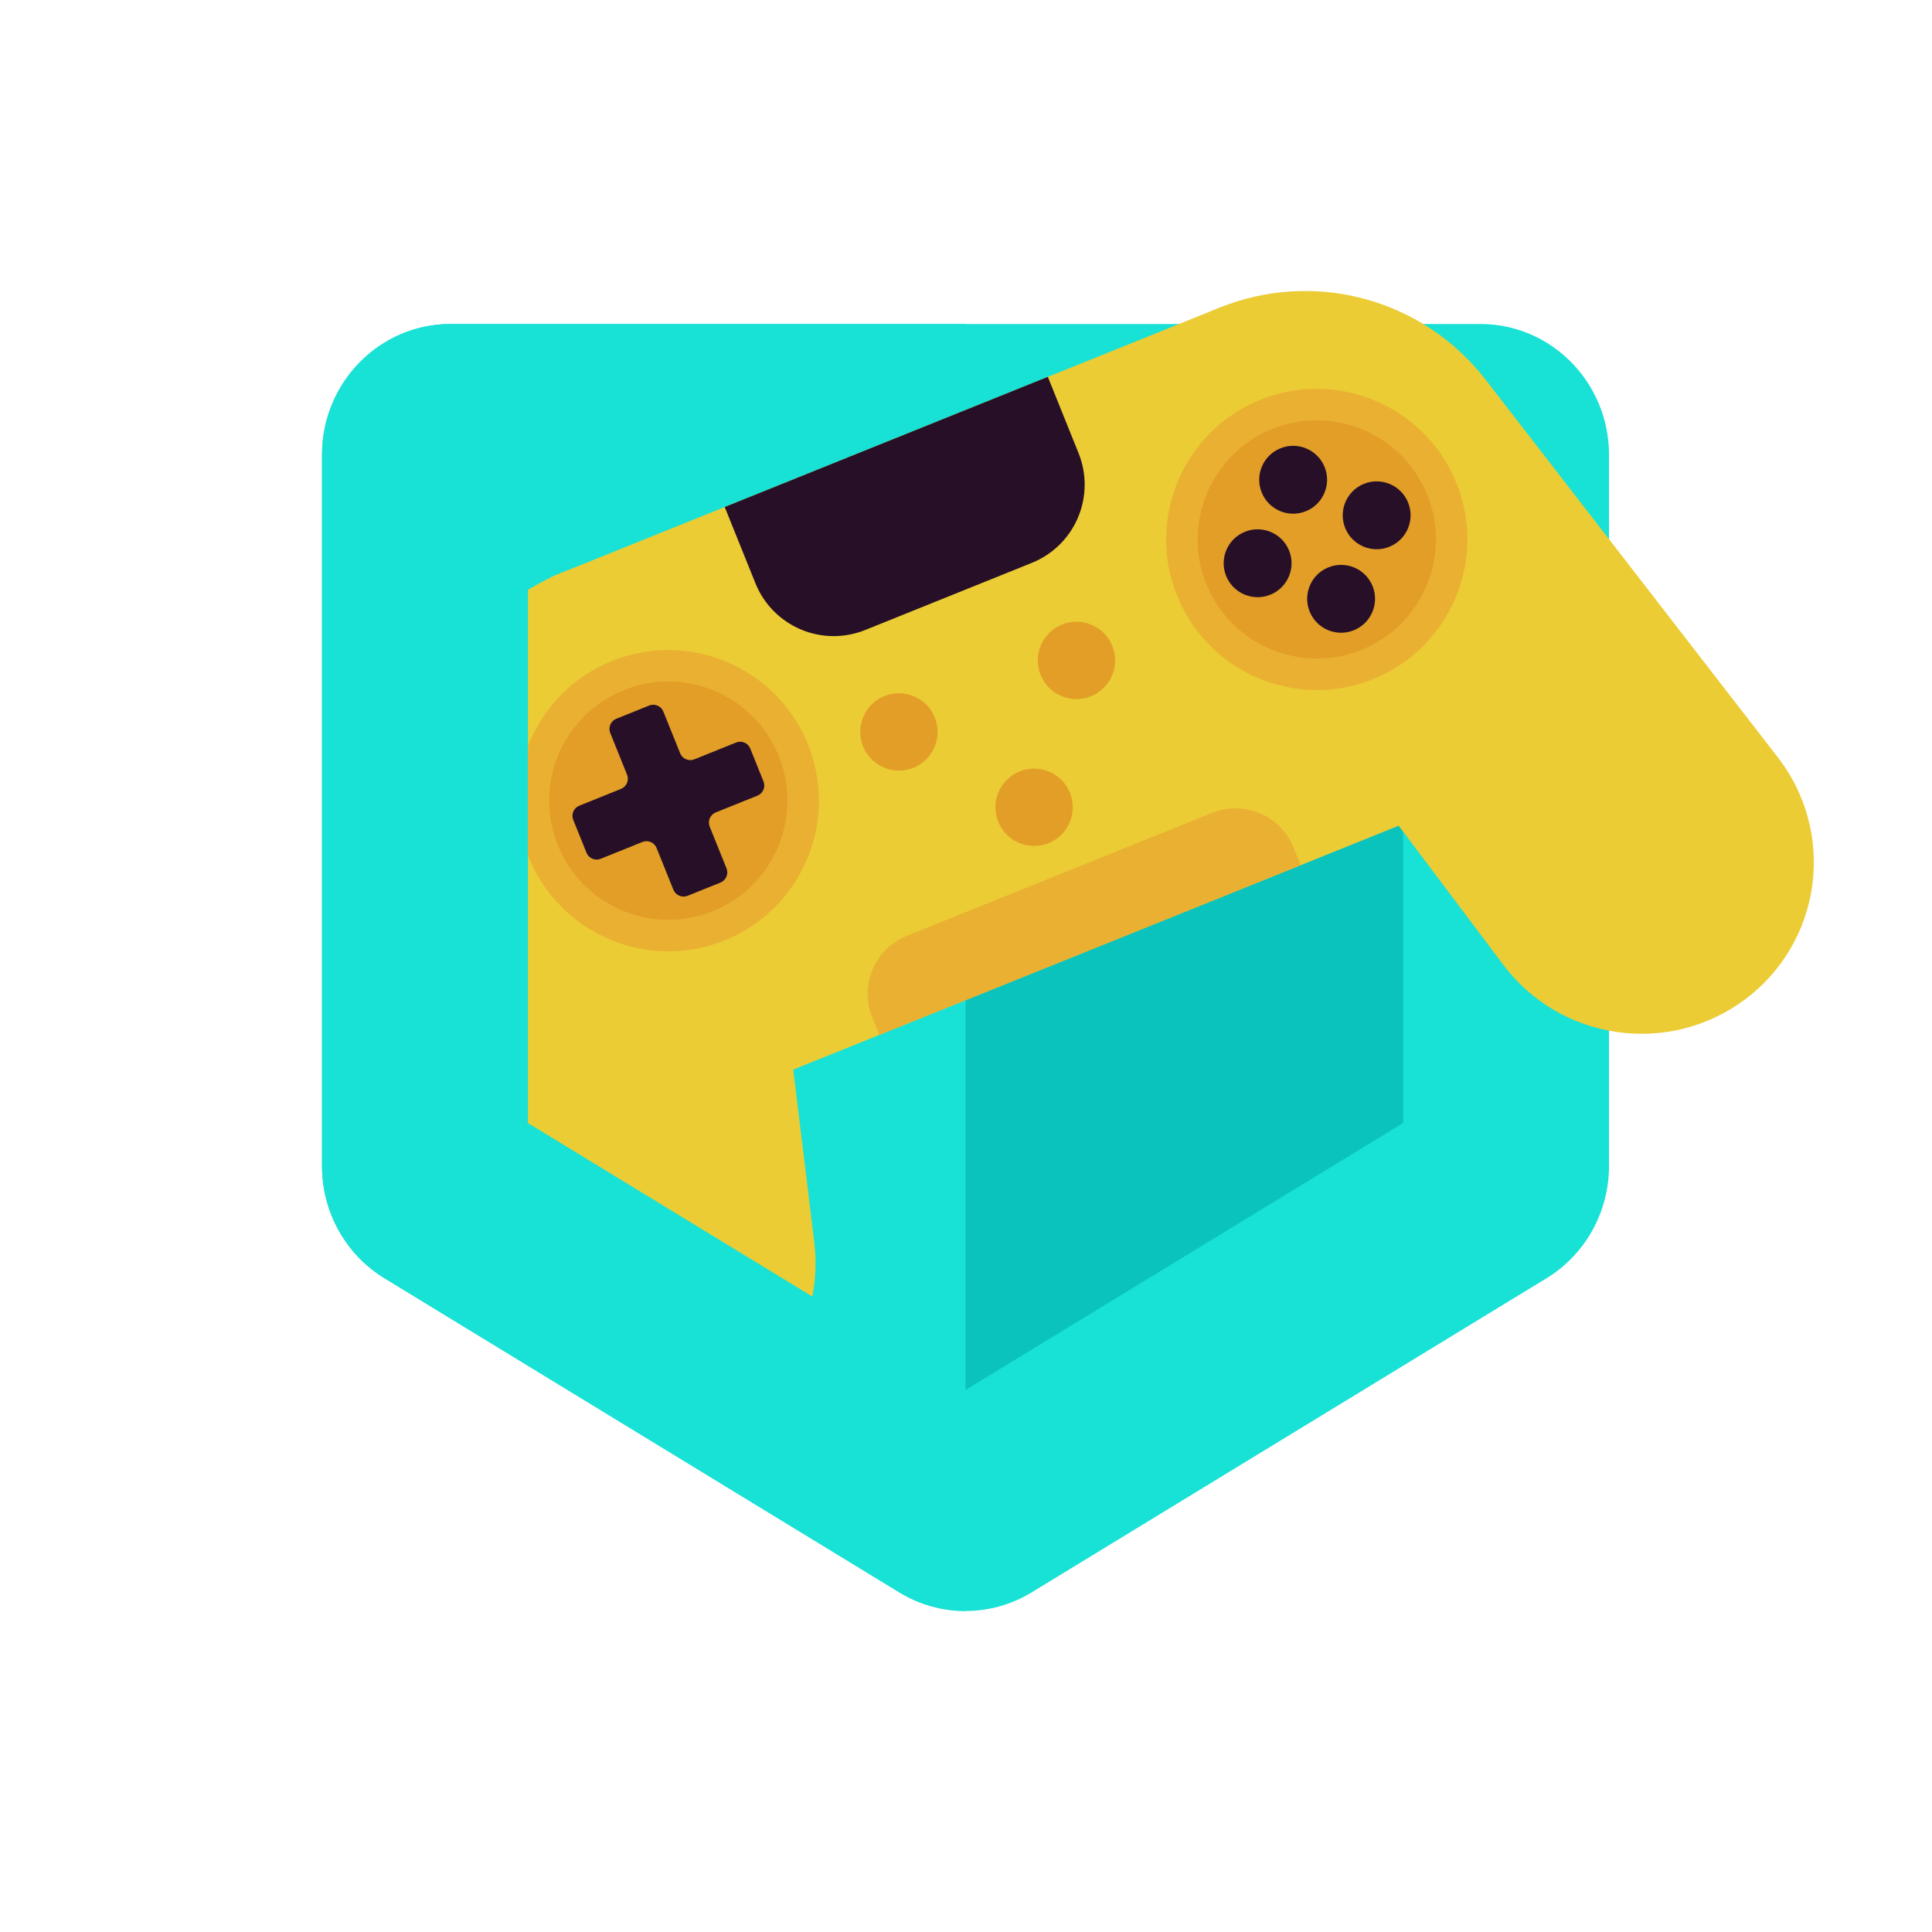 <?xml version="1.0" encoding="UTF-8"?>
<svg xmlns="http://www.w3.org/2000/svg" width="150" height="150" xmlns:xlink="http://www.w3.org/1999/xlink" version="1.1" viewBox="0 0 150 150">
  <!-- Generator: Adobe Illustrator 29.4.0, SVG Export Plug-In . SVG Version: 2.1.0 Build 152)  -->
  <defs>
    <clipPath id="clippath">
      <path d="M120.071,99.242l-39.969,24.387c-3.164,1.931-7.118,1.931-10.282,0l-39.969-24.387c-3.01-1.836-4.851-5.144-4.851-8.713v-55.214c0-5.612,4.474-10.161,9.992-10.161h79.938c5.519,0,9.992,4.549,9.992,10.161v55.214c0,3.569-1.842,6.877-4.851,8.713Z" style="fill: none;"/>
    </clipPath>
    <clipPath id="clippath-1">
      <polygon points="40.988 87.192 40.988 18.499 139.568 18.499 145.905 77.484 74.961 107.921 40.988 87.192" style="fill: none;"/>
    </clipPath>
    <clipPath id="clippath-2">
      <rect x="48.665" y="32.754" width="56.258" height="42.504" transform="translate(-14.618 32.61) rotate(-21.943)" style="fill: none;"/>
    </clipPath>
  </defs>
  <g style="isolation: isolate;">
    <g id="Layer_1">
      <g>
        <g>
          <path d="M120.072,99.242l-39.969,24.387c-3.164,1.931-7.118,1.931-10.282,0l-39.969-24.387c-3.01-1.836-4.851-5.144-4.851-8.713v-55.214c0-5.612,4.474-10.161,9.992-10.161h79.938c5.519,0,9.992,4.549,9.992,10.161v55.214c0,3.569-1.842,6.877-4.851,8.713Z" style="fill: #18e1d6;"/>
          <polygon points="40.988 87.192 40.988 41.276 108.935 41.276 108.935 87.192 74.961 107.921 40.988 87.192" style="fill: #0ac3bd;"/>
          <g style="clip-path: url(#clippath);">
            <rect x="25" y="25.154" width="49.962" height="99.923" style="fill: #18e1d6; mix-blend-mode: multiply;"/>
          </g>
        </g>
        <g style="clip-path: url(#clippath-1);">
          <g>
            <g>
              <rect x="48.665" y="32.754" width="56.258" height="42.504" transform="translate(-14.618 32.61) rotate(-21.943)" style="fill: #ebcc34;"/>
              <g style="clip-path: url(#clippath-2);">
                <path d="M100.429,65.802c-1.003-2.488-3.834-3.693-6.322-2.69-6.244,2.515-17.457,7.033-23.7,9.548-2.489,1.003-3.693,3.834-2.691,6.323,1.794,4.455,4.275,10.611,4.275,10.611l32.714-13.179s-2.48-6.156-4.276-10.613Z" style="fill: #eab032; fill-rule: evenodd;"/>
                <path d="M79.37,24.335l-25.086,10.107s2.414,5.993,4.369,10.846c.65,1.61,1.911,2.897,3.509,3.577,1.597.68,3.4.697,5.011.049,3.925-1.582,9.015-3.632,12.94-5.214,1.611-.648,2.898-1.911,3.578-3.508.68-1.598.697-3.401.049-5.011-1.955-4.853-4.37-10.846-4.37-10.846Z" style="fill: #271027; fill-rule: evenodd;"/>
              </g>
              <path d="M57.904,52.811c-.39-3.208-2.251-6.051-5.033-7.694-2.782-1.643-6.171-1.899-9.168-.691h-.001c-7.35,2.962-11.838,10.445-10.988,18.323,1.169,10.836,2.812,26.059,3.982,36.912.381,3.532,2.162,6.764,4.944,8.973,2.782,2.209,6.333,3.21,9.861,2.782.001-.001.003,0,.004,0,7.368-.898,12.613-7.598,11.716-14.965-1.523-12.505-3.787-31.102-5.315-43.639Z" style="fill: #ebcc34; fill-rule: evenodd;"/>
              <path d="M90.286,39.765c-1.942-2.583-2.573-5.921-1.706-9.035.866-3.113,3.132-5.646,6.129-6.853t.003,0c7.349-2.961,15.771-.679,20.62,5.588,6.67,8.62,16.039,20.729,22.719,29.363,2.174,2.809,3.131,6.373,2.657,9.894-.474,3.521-2.339,6.705-5.178,8.84,0,.001-.001.001-.003.002-5.932,4.461-14.358,3.268-18.818-2.664-7.571-10.067-18.83-25.04-26.422-35.135Z" style="fill: #ebcc34; fill-rule: evenodd;"/>
              <path d="M98.323,32.169c5.361-2.16,11.465.439,13.625,5.799,2.16,5.361-.439,11.466-5.799,13.626-5.361,2.159-11.466-.439-13.624-5.8-2.16-5.359.438-11.465,5.799-13.625Z" style="fill: #e39e27; fill-rule: evenodd;"/>
              <path d="M100.617,53.458c-4.005-.567-7.61-3.195-9.226-7.209-1.167-2.895-1.135-6.072.088-8.947,1.224-2.875,3.492-5.101,6.387-6.267h0c5.979-2.409,12.804.496,15.215,6.475,2.409,5.98-.495,12.806-6.475,15.216-1.967.792-4.026,1.01-5.988.732ZM98.78,33.302c-2.29.923-4.084,2.683-5.052,4.958-.968,2.274-.993,4.787-.07,7.077,1.905,4.73,7.304,7.028,12.035,5.123,4.73-1.906,7.028-7.306,5.122-12.036-1.906-4.73-7.305-7.027-12.035-5.122h0Z" style="fill: #eab032;"/>
              <path d="M47.975,52.453c5.361-2.16,11.466.438,13.625,5.799,2.16,5.361-.439,11.466-5.799,13.625-5.361,2.16-11.466-.439-13.625-5.799-2.16-5.361.438-11.466,5.799-13.625Z" style="fill: #e39e27; fill-rule: evenodd;"/>
              <path d="M50.271,73.748c-1.007-.142-2.001-.418-2.962-.827-2.875-1.224-5.1-3.492-6.267-6.387-1.166-2.895-1.135-6.073.088-8.948,1.224-2.875,3.492-5.101,6.387-6.266,2.895-1.166,6.073-1.135,8.948.088,2.875,1.224,5.101,3.492,6.266,6.387,1.167,2.895,1.135,6.073-.089,8.948-1.224,2.875-3.492,5.1-6.387,6.267-1.928.777-3.981,1.022-5.986.738ZM53.167,53.002c-1.586-.225-3.21-.03-4.735.584,0,0,0,0,0,0-2.29.922-4.084,2.682-5.052,4.957-.968,2.274-.993,4.788-.07,7.078.922,2.289,2.683,4.083,4.957,5.051,2.274.968,4.788.993,7.078.071,2.289-.922,4.083-2.683,5.051-4.957.968-2.274.993-4.788.071-7.078-.922-2.29-2.682-4.084-4.957-5.052-.76-.323-1.547-.541-2.343-.654ZM47.975,52.453h.003s-.003,0-.003,0Z" style="fill: #eab032;"/>
              <path d="M82.454,48.488c1.538-.619,3.288.126,3.907,1.664.619,1.537-.126,3.288-1.664,3.907-1.537.619-3.287-.126-3.907-1.664-.619-1.537.126-3.288,1.664-3.907Z" style="fill: #e39e27; fill-rule: evenodd;"/>
              <path d="M68.67,54.042c1.537-.619,3.287.126,3.907,1.664.619,1.537-.126,3.287-1.664,3.907-1.538.619-3.288-.126-3.907-1.664-.619-1.538.126-3.288,1.664-3.907Z" style="fill: #e39e27; fill-rule: evenodd;"/>
              <path d="M79.166,59.893c1.538-.619,3.288.126,3.908,1.663.619,1.538-.126,3.288-1.664,3.907-1.537.619-3.287-.126-3.908-1.663-.619-1.538.126-3.288,1.664-3.907Z" style="fill: #e39e27; fill-rule: evenodd;"/>
            </g>
            <path d="M59.278,60.669l-1.027-2.55c-.175-.435-.669-.645-1.104-.47l-3.236,1.304c-.435.175-.929-.035-1.104-.47l-1.304-3.236c-.175-.435-.669-.645-1.104-.47l-2.55,1.027c-.435.175-.645.669-.47,1.104l1.304,3.237c.175.435-.035.929-.47,1.104l-3.236,1.304c-.435.175-.645.669-.47,1.104l1.027,2.549c.175.435.669.645,1.104.47l3.236-1.304c.435-.175.929.035,1.104.47l1.304,3.237c.175.435.669.645,1.104.47l2.55-1.027c.435-.175.645-.669.47-1.104l-1.304-3.237c-.175-.435.035-.929.47-1.104l3.236-1.304c.435-.175.645-.669.47-1.104Z" style="fill: #271027; fill-rule: evenodd;"/>
            <path d="M99.415,34.804c1.349-.543,2.886.11,3.43,1.46.543,1.349-.111,2.885-1.46,3.429-1.349.544-2.886-.11-3.429-1.459-.544-1.35.11-2.886,1.459-3.43Z" style="fill: #271027; fill-rule: evenodd;"/>
            <path d="M95.196,44.716c-.543-1.349.11-2.886,1.459-3.429,1.35-.544,2.886.11,3.43,1.459.543,1.349-.11,2.886-1.46,3.43-1.349.543-2.885-.111-3.429-1.46Z" style="fill: #271027; fill-rule: evenodd;"/>
            <path d="M103.138,44.047c1.349-.544,2.886.11,3.43,1.459.543,1.349-.111,2.886-1.46,3.429-1.349.544-2.886-.11-3.429-1.459-.544-1.349.11-2.886,1.459-3.429Z" style="fill: #271027; fill-rule: evenodd;"/>
            <path d="M104.439,40.993c-.544-1.349.11-2.885,1.459-3.429,1.349-.544,2.886.11,3.429,1.459.544,1.35-.11,2.886-1.459,3.43-1.349.543-2.886-.11-3.429-1.46Z" style="fill: #271027; fill-rule: evenodd;"/>
          </g>
        </g>
      </g>
    </g>
  </g>
</svg>